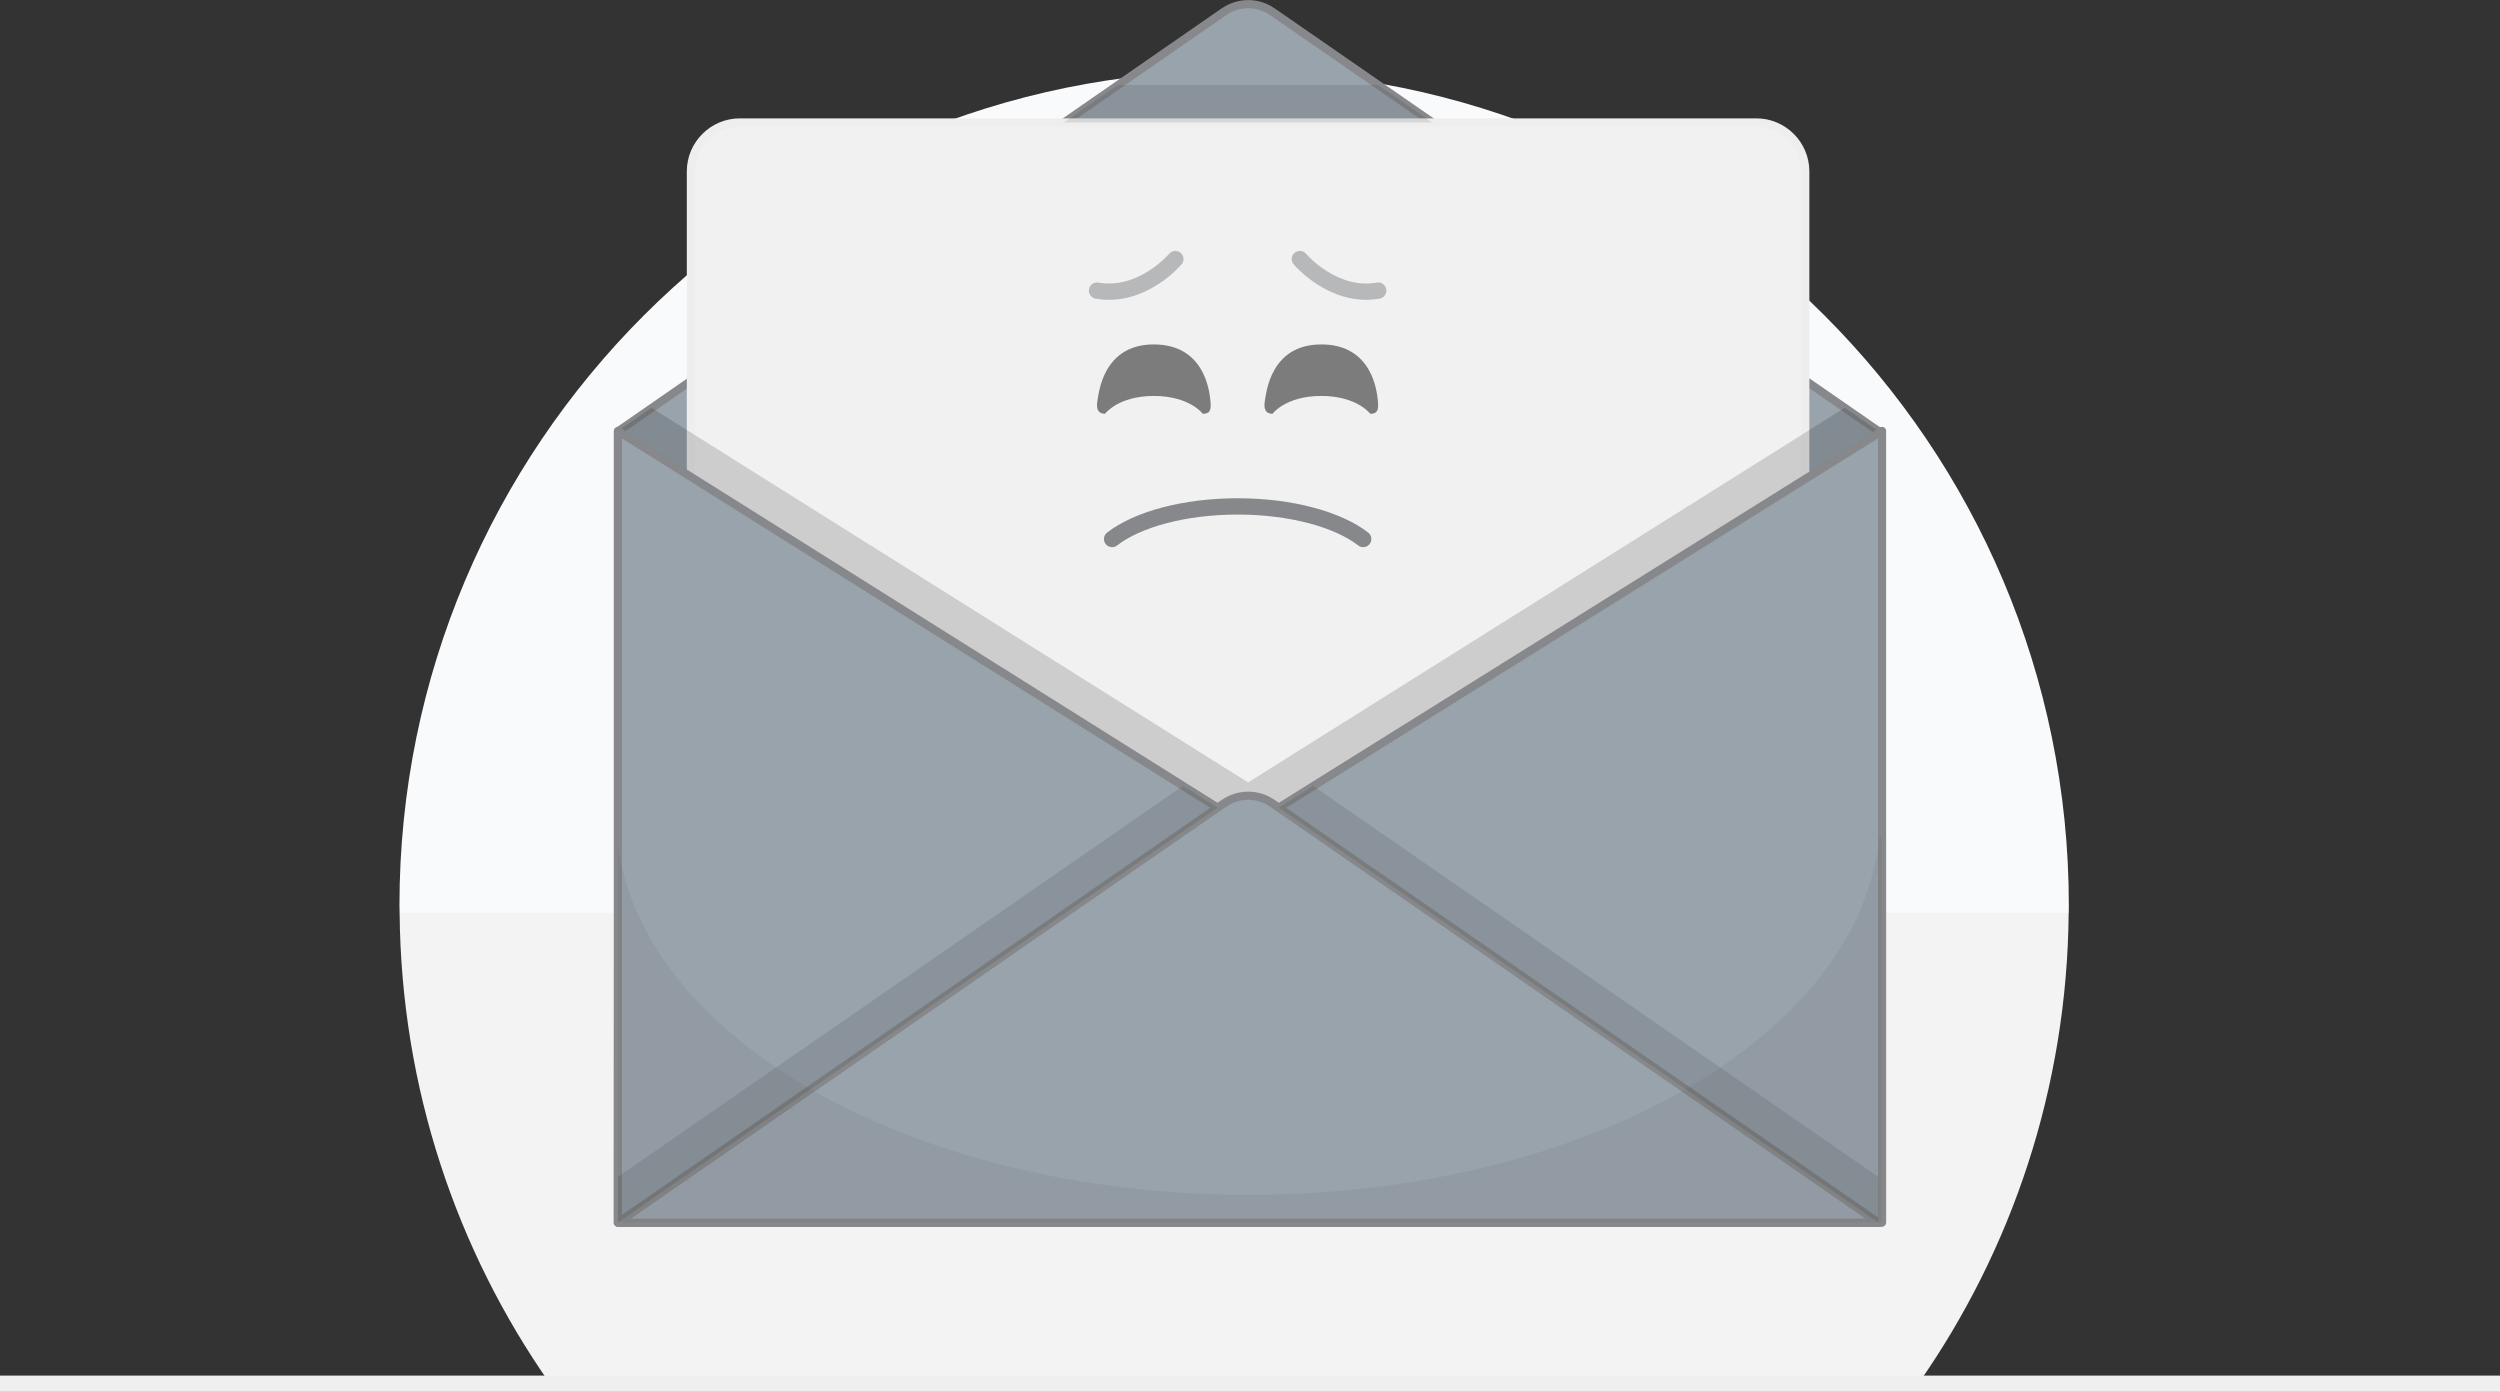 <?xml version="1.0" encoding="utf-8"?>
<!-- Generator: Adobe Illustrator 22.1.0, SVG Export Plug-In . SVG Version: 6.00 Build 0)  -->
<svg version="1.1" id="sademail" xmlns="http://www.w3.org/2000/svg" xmlns:xlink="http://www.w3.org/1999/xlink" x="0px" y="0px"
	 viewBox="0 0 306.67 170.74" style="enable-background:new 0 0 306.67 170.74;" xml:space="preserve">
<rect x="0" y="0" width="306.67" height="170.74" fill="#333333" stroke="none"/>
<style type="text/css">
	.st0{fill:#F9FAFB;}
	.st1{fill:#F3F3F3;}
	.st2{fill:none;stroke:#F0EFF0;stroke-width:2;stroke-miterlimit:10;}
	.st3{fill:none;stroke:#86888B;stroke-linecap:round;stroke-linejoin:round;stroke-miterlimit:10;}
	.st4{fill:#FFFFFF;stroke:#86888B;stroke-linecap:round;stroke-linejoin:round;stroke-miterlimit:10;}
	.st5{fill:#99A3AC;stroke:#86888B;stroke-linecap:round;stroke-linejoin:round;stroke-miterlimit:10;}
	.st6{fill:#F2F1F1;}
	.st7{fill:none;stroke:#EEEEEE;stroke-linecap:round;stroke-linejoin:round;stroke-miterlimit:10;}
	.st8{opacity:0.15;}
	.st9{opacity:0.05;}
	.st10{opacity:0.1;}
	.st11{fill:#7D7C7C;}
	.st12{fill:none;stroke:#B7B8B9;stroke-width:2;stroke-linecap:round;stroke-linejoin:round;stroke-miterlimit:10;}
	.st13{fill:none;stroke:#86888B;stroke-width:2;stroke-linecap:round;stroke-linejoin:round;stroke-miterlimit:10;}
</style>
<g>
	<g>
		<g>
			<path class="st0" d="M253.78,111.08c0-56.55-45.84-102.39-102.39-102.39S49,54.53,49,111.08c0,0.31,0.02,0.61,0.02,0.92h204.75
				C253.77,111.69,253.78,111.38,253.78,111.08z"/>
			<path class="st1" d="M235.31,169.74c11.47-16.38,18.26-36.28,18.45-57.75H49.02c0.19,21.47,6.98,41.37,18.45,57.75H235.31z"/>
		</g>
		<line class="st2" x1="0" y1="169.74" x2="306.67" y2="169.74"/>
	</g>
	<g>
		<polyline class="st3" points="230.77,52.87 230.77,149.97 76.15,149.97 76.15,52.87 		"/>
		<path class="st4" d="M157.44,99.93"/>
		<path class="st5" d="M75.87,52.87l-0.08,97.1h154.62v-97.1L156.14,1.48c-0.01,0-0.01-0.01-0.02-0.01l-0.05-0.03l0,0
			c-0.84-0.59-1.86-0.93-2.96-0.93c-1.1,0-2.12,0.35-2.96,0.93l-0.01,0L75.87,52.87z"/>
		<g>
			<path class="st6" d="M221.45,21.02c0-3.3-2.7-6-6-6H90.75c-3.3,0-6,2.7-6,6v115.5c0,3.3,2.7,6,6,6h124.7c3.3,0,6-2.7,6-6V21.02z"
				/>
			<path class="st7" d="M221.45,21.02c0-3.3-2.7-6-6-6H90.75c-3.3,0-6,2.7-6,6v115.5c0,3.3,2.7,6,6,6h124.7c3.3,0,6-2.7,6-6V21.02z"
				/>
		</g>
		<polygon class="st8" points="153.1,101.42 230.41,52.87 226.3,50.02 153.1,95.98 79.91,50.02 75.79,52.87 		"/>
		<polygon class="st5" points="75.79,52.87 153.1,101.42 230.87,52.87 230.87,149.97 75.79,149.97 		"/>
		<path class="st5" d="M156.14,98.58c-0.01,0-0.01-0.01-0.02-0.01l-0.05-0.03l0,0c-0.84-0.59-1.86-0.93-2.96-0.93
			c-1.1,0-2.12,0.35-2.96,0.93l-0.01,0l-74.34,51.44h154.62L156.14,98.58z"/>
		<path class="st9" d="M230.52,102.69c-2.38,24.47-36.12,43.87-77.41,43.87c-40.76,0-74.18-18.91-77.31-42.94v46.35h155.08v-47.28
			H230.52z"/>
		<polygon class="st10" points="149.36,99.07 145.12,96.4 75.79,144.37 75.79,149.97 		"/>
		<polygon class="st10" points="230.41,149.97 230.41,144.37 161.09,96.41 156.85,99.07 		"/>
		<polygon class="st10" points="169.06,10.42 137.15,10.42 130.49,15.02 175.71,15.02 		"/>
	</g>
	<g>
		<path class="st11" d="M148.48,49.15c0.12,1.17-0.06,1.61-0.93,1.61c0,0-1.63-2.19-6.01-2.19c-4.38,0-5.99,2.19-5.99,2.19
			c-0.86,0-1.11-0.62-0.93-1.61c0.18-0.99,0.7-6.9,6.92-6.9S148.36,47.98,148.48,49.15z"/>
		<path class="st11" d="M169.02,49.15c0.12,1.17-0.06,1.61-0.93,1.61c0,0-1.63-2.19-6.01-2.19s-5.99,2.19-5.99,2.19
			c-0.86,0-1.11-0.62-0.93-1.61c0.18-0.99,0.7-6.9,6.92-6.9C168.32,42.25,168.9,47.98,169.02,49.15z"/>
	</g>
	<path class="st12" d="M159.45,31.78c0,0,4.08,4.84,9.61,3.87"/>
	<path class="st12" d="M144.18,31.78c0,0-4.08,4.84-9.61,3.87"/>
	<g>
		<path class="st13" d="M167.22,66.12c-3.08-2.39-8.82-4-15.4-4s-12.32,1.61-15.4,4"/>
	</g>
</g>
</svg>
